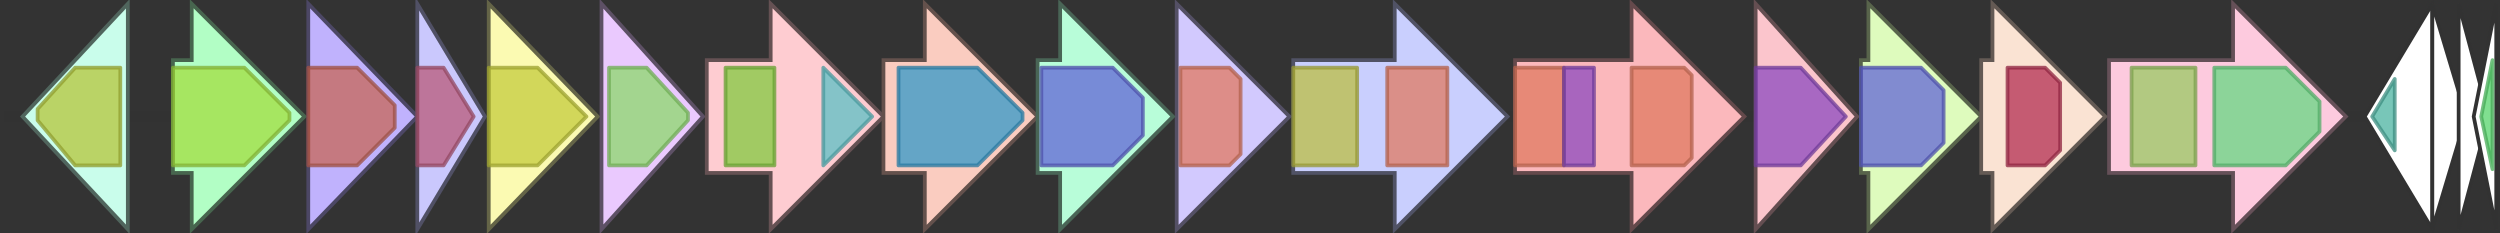 <svg version="1.1" baseProfile="full" xmlns="http://www.w3.org/2000/svg" width="665" height="62">
	<rect width="100%" height="100%" fill="#333333" stroke="none"/>
	<line x1="1" y1="31" x2="664" y2="31" style="stroke:rgb(50,50,50); stroke-width:3 "/>
	<g>
		<title>wbiC</title>
		<polygon class="wbiC" points="313,16 313,16 313,1 343,31 313,61 313,46 313,46" fill="rgb(210,201,254)" fill-opacity="1.0" stroke="rgb(84,80,101)" stroke-width="1" />
		<g>
			<title>PF00535</title>
			<polygon class="PF00535" points="314,18 327,18 330,21 330,41 327,44 314,44" stroke-linejoin="round" width="16" height="26" fill="rgb(224,122,96)" stroke="rgb(179,97,76)" stroke-width="1" opacity="0.75" />
		</g>
	</g>
	<g>
		<title>wbiD</title>
		<polygon class="wbiD" points="344,16 371,16 371,1 401,31 371,61 371,46 344,46" fill="rgb(201,207,254)" fill-opacity="1.0" stroke="rgb(80,82,101)" stroke-width="1" />
		<g>
			<title>PF13489</title>
			<rect class="PF13489" x="344" y="18" stroke-linejoin="round" width="17" height="26" fill="rgb(188,189,66)" stroke="rgb(150,151,52)" stroke-width="1" opacity="0.75" />
		</g>
		<g>
			<title>PF00535</title>
			<rect class="PF00535" x="369" y="18" stroke-linejoin="round" width="16" height="26" fill="rgb(224,122,96)" stroke="rgb(179,97,76)" stroke-width="1" opacity="0.75" />
		</g>
	</g>
	<g>
		<title>wbiE</title>
		<polygon class="wbiE" points="403,16 434,16 434,1 464,31 434,61 434,46 403,46" fill="rgb(251,184,188)" fill-opacity="1.0" stroke="rgb(100,73,75)" stroke-width="1" />
		<g>
			<title>PF00535</title>
			<rect class="PF00535" x="403" y="18" stroke-linejoin="round" width="13" height="26" fill="rgb(224,122,96)" stroke="rgb(179,97,76)" stroke-width="1" opacity="0.75" />
		</g>
		<g>
			<title>PF13641</title>
			<rect class="PF13641" x="416" y="18" stroke-linejoin="round" width="8" height="26" fill="rgb(140,74,190)" stroke="rgb(111,59,152)" stroke-width="1" opacity="0.75" />
		</g>
		<g>
			<title>PF00535</title>
			<polygon class="PF00535" points="434,18 448,18 450,20 450,42 448,44 434,44" stroke-linejoin="round" width="16" height="26" fill="rgb(224,122,96)" stroke="rgb(179,97,76)" stroke-width="1" opacity="0.75" />
		</g>
	</g>
	<g>
		<title>wbiF</title>
		<polygon class="wbiF" points="467,16 467,16 467,1 494,31 467,61 467,46 467,46" fill="rgb(251,197,204)" fill-opacity="1.0" stroke="rgb(100,78,81)" stroke-width="1" />
		<g>
			<title>PF13641</title>
			<polygon class="PF13641" points="467,18 479,18 491,31 479,44 467,44" stroke-linejoin="round" width="25" height="26" fill="rgb(140,74,190)" stroke="rgb(111,59,152)" stroke-width="1" opacity="0.75" />
		</g>
	</g>
	<g>
		<title>wbiG</title>
		<polygon class="wbiG" points="495,16 497,16 497,1 527,31 497,61 497,46 495,46" fill="rgb(222,251,189)" fill-opacity="1.0" stroke="rgb(88,100,75)" stroke-width="1" />
		<g>
			<title>PF01370</title>
			<polygon class="PF01370" points="495,18 511,18 517,24 517,38 511,44 495,44" stroke-linejoin="round" width="22" height="26" fill="rgb(98,102,214)" stroke="rgb(78,81,171)" stroke-width="1" opacity="0.75" />
		</g>
	</g>
	<g>
		<title>wbiH</title>
		<polygon class="wbiH" points="527,16 530,16 530,1 560,31 530,61 530,46 527,46" fill="rgb(250,227,211)" fill-opacity="1.0" stroke="rgb(100,90,84)" stroke-width="1" />
		<g>
			<title>PF00953</title>
			<polygon class="PF00953" points="534,18 544,18 548,22 548,40 544,44 534,44" stroke-linejoin="round" width="14" height="26" fill="rgb(179,46,82)" stroke="rgb(143,36,65)" stroke-width="1" opacity="0.75" />
		</g>
	</g>
	<g>
		<title>wbiI</title>
		<polygon class="wbiI" points="561,16 594,16 594,1 624,31 594,61 594,46 561,46" fill="rgb(253,202,222)" fill-opacity="1.0" stroke="rgb(101,80,88)" stroke-width="1" />
		<g>
			<title>PF13727</title>
			<rect class="PF13727" x="567" y="18" stroke-linejoin="round" width="17" height="26" fill="rgb(153,200,97)" stroke="rgb(122,160,77)" stroke-width="1" opacity="0.75" />
		</g>
		<g>
			<title>PF02719</title>
			<polygon class="PF02719" points="589,18 608,18 617,27 617,35 608,44 589,44" stroke-linejoin="round" width="28" height="26" fill="rgb(103,215,129)" stroke="rgb(82,172,103)" stroke-width="1" opacity="0.75" />
		</g>
	</g>
	<g>
		<polygon class="NoName" points="647,16 647,16 647,1 629,31 647,61 647,46 647,46" fill="rgb(255,255,255)" fill-opacity="1.0" stroke="rgb(50,50,50)" stroke-width="1" />
		<g>
			<title>PF13683</title>
			<polygon class="PF13683" points="631,31 637,21 637,40" stroke-linejoin="round" width="6" height="26" fill="rgb(75,178,160)" stroke="rgb(60,142,128)" stroke-width="1" opacity="0.75" />
		</g>
	</g>
	<g>
		<polygon class="NoName" points="647,16 647,16 647,1 656,31 647,61 647,46 647,46" fill="rgb(255,255,255)" fill-opacity="1.0" stroke="rgb(50,50,50)" stroke-width="1" />
	</g>
	<g>
		<polygon class="NoName" points="654,16 654,16 654,1 662,31 654,61 654,46 654,46" fill="rgb(255,255,255)" fill-opacity="1.0" stroke="rgb(50,50,50)" stroke-width="1" />
	</g>
	<g>
		<title>apaH</title>
		<polygon class="apaH" points="34,16 34,16 34,1 6,31 34,61 34,46 34,46" fill="rgb(201,253,235)" fill-opacity="1.0" stroke="rgb(80,101,93)" stroke-width="1" />
		<g>
			<title>PF00149</title>
			<polygon class="PF00149" points="10,29 20,18 32,18 32,44 20,44 10,32" stroke-linejoin="round" width="22" height="26" fill="rgb(181,197,58)" stroke="rgb(144,157,46)" stroke-width="1" opacity="0.75" />
		</g>
	</g>
	<g>
		<polygon class="NoName" points="664,16 664,16 664,1 658,31 664,61 664,46 664,46" fill="rgb(255,255,255)" fill-opacity="1.0" stroke="rgb(50,50,50)" stroke-width="1" />
		<g>
			<title>PF01527</title>
			<polygon class="PF01527" points="660,31 663,16 663,45" stroke-linejoin="round" width="4" height="26" fill="rgb(85,212,107)" stroke="rgb(68,169,85)" stroke-width="1" opacity="0.75" />
		</g>
	</g>
	<g>
		<title>rmlB</title>
		<polygon class="rmlB" points="46,16 51,16 51,1 81,31 51,61 51,46 46,46" fill="rgb(178,254,197)" fill-opacity="1.0" stroke="rgb(71,101,78)" stroke-width="1" />
		<g>
			<title>PF16363</title>
			<polygon class="PF16363" points="46,18 65,18 77,30 77,32 65,44 46,44" stroke-linejoin="round" width="31" height="26" fill="rgb(162,221,65)" stroke="rgb(129,176,51)" stroke-width="1" opacity="0.75" />
		</g>
	</g>
	<g>
		<title>rmlA</title>
		<polygon class="rmlA" points="82,16 82,16 82,1 111,31 82,61 82,46 82,46" fill="rgb(192,178,253)" fill-opacity="1.0" stroke="rgb(76,71,101)" stroke-width="1" />
		<g>
			<title>PF00483</title>
			<polygon class="PF00483" points="82,18 95,18 105,28 105,34 95,44 82,44" stroke-linejoin="round" width="23" height="26" fill="rgb(198,101,87)" stroke="rgb(158,80,69)" stroke-width="1" opacity="0.75" />
		</g>
	</g>
	<g>
		<title>rmlC</title>
		<polygon class="rmlC" points="111,16 111,16 111,1 129,31 111,61 111,46 111,46" fill="rgb(202,200,253)" fill-opacity="1.0" stroke="rgb(80,80,101)" stroke-width="1" />
		<g>
			<title>PF00908</title>
			<polygon class="PF00908" points="111,18 118,18 126,31 118,44 111,44" stroke-linejoin="round" width="17" height="26" fill="rgb(184,89,121)" stroke="rgb(147,71,96)" stroke-width="1" opacity="0.75" />
		</g>
	</g>
	<g>
		<title>rmlD</title>
		<polygon class="rmlD" points="130,16 130,16 130,1 159,31 130,61 130,46 130,46" fill="rgb(251,250,178)" fill-opacity="1.0" stroke="rgb(100,100,71)" stroke-width="1" />
		<g>
			<title>PF04321</title>
			<polygon class="PF04321" points="130,18 143,18 156,31 143,44 130,44" stroke-linejoin="round" width="29" height="26" fill="rgb(196,203,60)" stroke="rgb(156,162,47)" stroke-width="1" opacity="0.75" />
		</g>
	</g>
	<g>
		<title>wzm</title>
		<polygon class="wzm" points="160,16 160,16 160,1 187,31 160,61 160,46 160,46" fill="rgb(234,201,254)" fill-opacity="1.0" stroke="rgb(93,80,101)" stroke-width="1" />
		<g>
			<title>PF01061</title>
			<polygon class="PF01061" points="162,18 172,18 183,30 183,32 172,44 162,44" stroke-linejoin="round" width="21" height="26" fill="rgb(139,217,106)" stroke="rgb(111,173,84)" stroke-width="1" opacity="0.75" />
		</g>
	</g>
	<g>
		<title>wzt</title>
		<polygon class="wzt" points="188,16 205,16 205,1 235,31 205,61 205,46 188,46" fill="rgb(254,204,209)" fill-opacity="1.0" stroke="rgb(101,81,83)" stroke-width="1" />
		<g>
			<title>PF00005</title>
			<rect class="PF00005" x="193" y="18" stroke-linejoin="round" width="13" height="26" fill="rgb(129,201,63)" stroke="rgb(103,160,50)" stroke-width="1" opacity="0.75" />
		</g>
		<g>
			<title>PF14524</title>
			<polygon class="PF14524" points="219,18 219,18 232,31 219,44 219,44" stroke-linejoin="round" width="14" height="26" fill="rgb(91,192,197)" stroke="rgb(72,153,157)" stroke-width="1" opacity="0.75" />
		</g>
	</g>
	<g>
		<title>wbiA</title>
		<polygon class="wbiA" points="235,16 246,16 246,1 276,31 246,61 246,46 235,46" fill="rgb(250,204,192)" fill-opacity="1.0" stroke="rgb(100,81,76)" stroke-width="1" />
		<g>
			<title>PF01757</title>
			<polygon class="PF01757" points="239,18 260,18 272,30 272,32 260,44 239,44" stroke-linejoin="round" width="33" height="26" fill="rgb(50,152,200)" stroke="rgb(40,121,160)" stroke-width="1" opacity="0.75" />
		</g>
	</g>
	<g>
		<title>wbiB</title>
		<polygon class="wbiB" points="276,16 282,16 282,1 312,31 282,61 282,46 276,46" fill="rgb(184,253,217)" fill-opacity="1.0" stroke="rgb(73,101,86)" stroke-width="1" />
		<g>
			<title>PF01370</title>
			<polygon class="PF01370" points="277,18 296,18 304,26 304,36 296,44 277,44" stroke-linejoin="round" width="27" height="26" fill="rgb(98,102,214)" stroke="rgb(78,81,171)" stroke-width="1" opacity="0.75" />
		</g>
	</g>
</svg>
